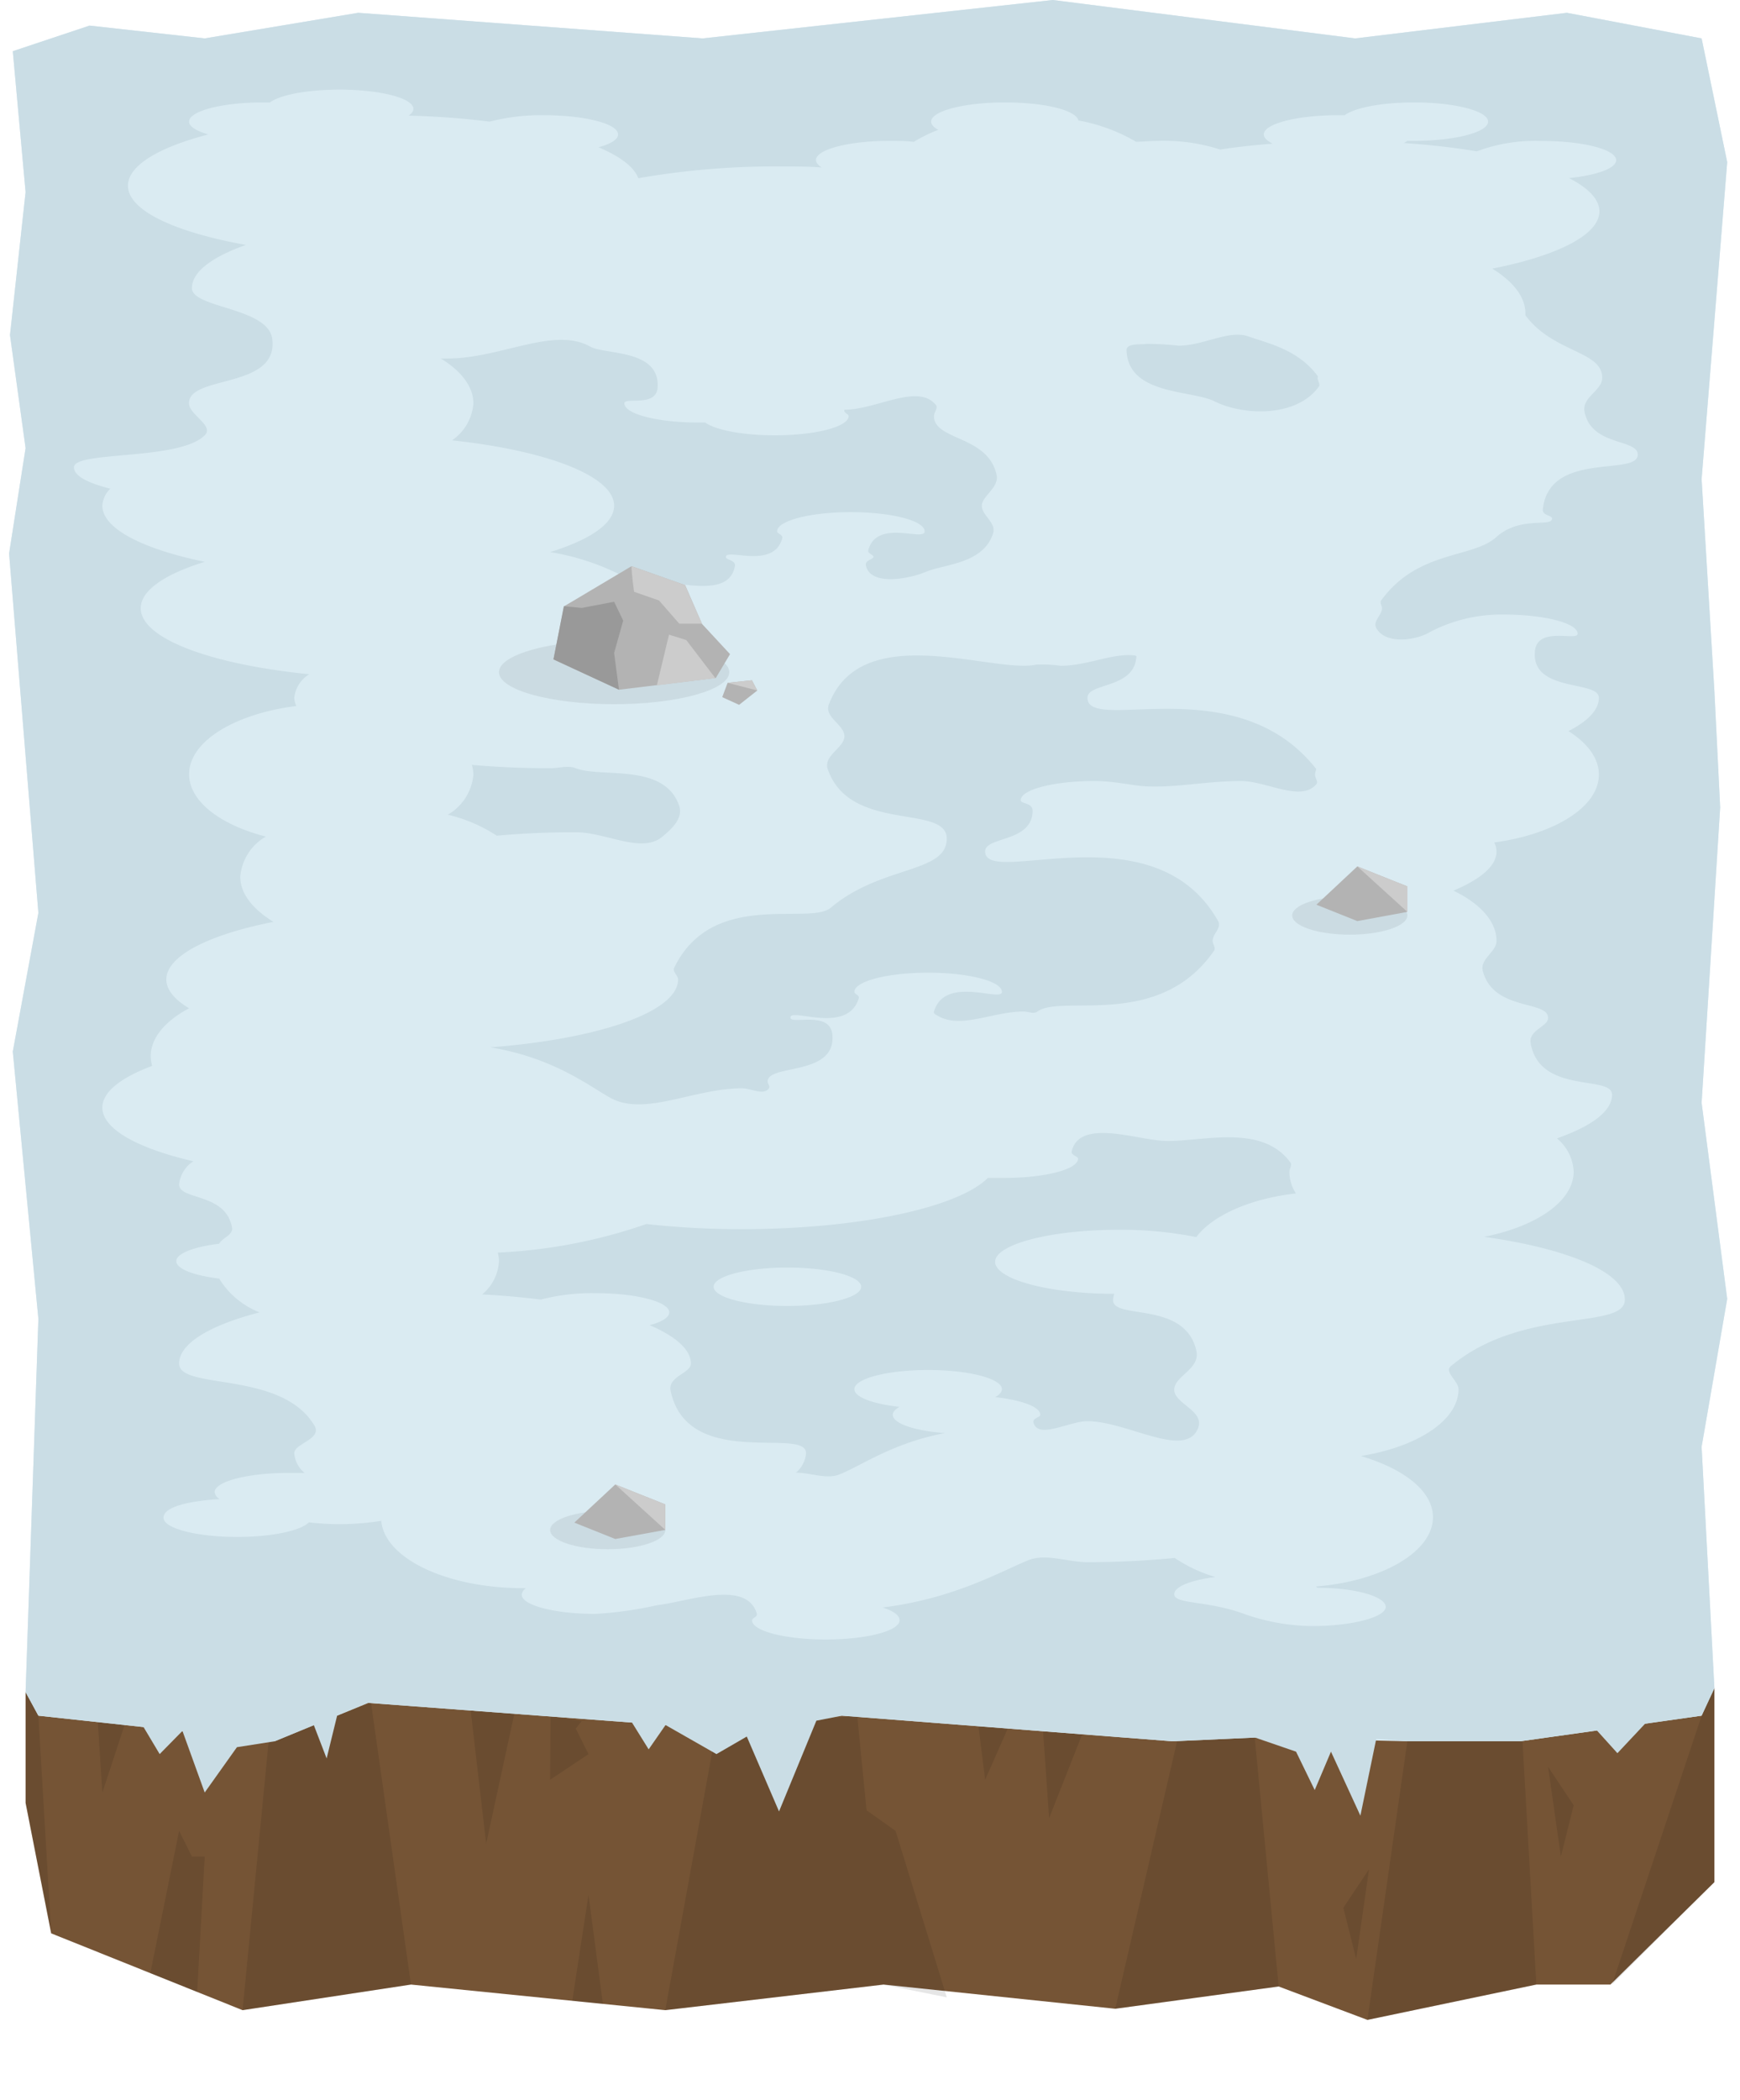 <svg viewBox="0 0 136 164" xmlns="http://www.w3.org/2000/svg"><path d="m134 147-8.13 8h-5.79l-13.2 2.76-6.94-2.61-12.77 1.74-18.11-1.89-17.06 2-19.88-2-13.16 2-14.96-6-2-10.19v-8.65l132-.31v3.15z" fill="#755435"/><path d="m133 134-14.18 2h-8.82l-11.93-.29-6.44.29-25.85-2-10.17 1-26.85-2-7.29 3-18.47-2-1-1.84 1-29.15-2-20.88 2-10.83-2.29-28.07 1.29-8.23-1.22-8.83 1.22-11.17-1-11 6-2 9 1 11.99-2 26.93 2 27.37-3 23.63 3 16.55-2 10.53 2 2 9.66-2 24.76 1 16.58.45 9.06-1.45 23.07 2 15.31-2 11.56 1 18.85z" fill="#daebf2"/><g opacity=".1"><path d="m3 134-1-1.84v8.65l2 10.19z"/><path d="m29 133-8 3-2.04 21 13.16-2z"/><path d="m67 134-11 1-4 22 17.06-2 4.94 1-4-13-2.27-1.61z"/><path d="m98.07 135.71-6.07.29-4.83 20.89 12.77-1.74z"/><path d="m119 136h-9l-3.12 21.76 13.2-2.76z"/><path d="m134 131.85-1 2.15-7 21 8-8z"/></g><g opacity=".1"><path d="m36.79 133.6 1.21 10.4 2.2-10.15z"/><path d="m44.73 156.27 1.27-8.27 1.12 8.51z"/><path d="m76.48 134.83.52 4.17 1.77-4z"/><path d="m81.53 135.22.47 6.78 2.58-6.54z"/><path d="m121 138 1 7 1-4z"/><path d="m106 153 1-7-2 3z"/><path d="m7.64 134.42.36 5.58 1.76-5.34z"/><path d="m11.75 154.11 2.25-11.11 1 2h1l-.59 10.57z"/><path d="m43.03 134.06-.03 4.94 3-2-1-2 .47-.58z"/></g><g fill="#cadde5"><path d="m37 31.5a3.82 3.82 0 0 1 -1.67 2.89c7.42.8 12.67 2.79 12.67 5.11 0 1.39-1.88 2.65-5 3.62a19 19 0 0 1 6.5 2.32c2.24-.56 7.39 1.73 7.94-1.22.09-.49-.7-.46-.7-.72 0-.71 3.74 1 4.4-1.46.07-.29-.4-.35-.4-.54 0-.83 2.58-1.5 5.76-1.5s5.77.67 5.77 1.5-3.74-1-4.4 1.46c-.08.29.4.35.4.54s-.68.24-.59.66c.34 1.63 3.35 1.07 4.72.49s4.48-.61 5.22-3c.26-.83-.88-1.39-.88-2.15s1.39-1.42 1.15-2.43c-.68-3.07-4.89-2.66-4.89-4.57 0-.3.34-.64.15-.87-1.41-1.73-4.63.37-7.15.37-.09.25.33.32.33.5 0 .83-2.58 1.5-5.77 1.5-2.52 0-4.65-.42-5.44-1h-.56c-3.18 0-5.76-.67-5.76-1.5 0-.52 2.51.34 2.6-1.25.18-3-4.13-2.53-5.27-3.18-2.83-1.59-7.02.93-11.13.93h-.55c1.55.94 2.55 2.17 2.55 3.5z"/><path d="m100.87 90.81c-2.3-3.19-7.24-1.53-10-1.71-2.15-.13-6.48-1.71-7.1.8-.08.35.49.39.49.6 0 .83-2.58 1.5-5.77 1.5-.44 0-.86 0-1.28 0-2.28 2.29-10.01 4-19.21 4a67.31 67.31 0 0 1 -7.48-.4 40.89 40.89 0 0 1 -11.61 2.23 3 3 0 0 1 .09.67 3.59 3.59 0 0 1 -1.32 2.6c1.61.08 3.14.22 4.59.4a16 16 0 0 1 4.27-.5c3.19 0 5.77.67 5.77 1.5 0 .39-.58.75-1.53 1 2 .86 3.22 1.89 3.22 3 0 .76-1.84 1-1.58 2.15 1.35 6.22 10.58 2.75 10.58 4.85a2.19 2.19 0 0 1 -.79 1.52c1.17 0 2.39.55 3.42.13 1.68-.67 4.19-2.47 8.22-3.22-2.36-.18-4.07-.75-4.07-1.43 0-.22.19-.43.52-.62-2.07-.23-3.52-.76-3.52-1.38 0-.83 2.58-1.5 5.76-1.5s5.77.67 5.77 1.5c0 .22-.19.43-.52.62 2.07.23 3.52.76 3.52 1.38 0 .22-.64.25-.53.62.39 1.31 2.77-.12 4.22-.12 3.1 0 7.65 3 8.64.55.55-1.36-1.86-1.92-1.86-3s2-1.59 1.74-3c-.85-4-6.52-2.44-6.52-4a1.7 1.7 0 0 1 .09-.5c-5.17 0-9.31-1.15-9.31-2.5s4.3-2.5 9.61-2.5a29.88 29.88 0 0 1 6.11.57c1.28-1.69 4.19-3 7.79-3.41a3.11 3.11 0 0 1 -.51-1.66c0-.28.22-.55.09-.74zm-39.33 11.19c-3.18 0-5.76-.67-5.76-1.5s2.58-1.5 5.76-1.5 5.77.67 5.77 1.5-2.58 1.5-5.77 1.5z"/><path d="m45 65c2.39 0 5.17 1.72 6.79.33.67-.56 1.64-1.41 1.29-2.41-1.17-3.37-6.08-2.14-8.08-2.92-.6-.24-1.3 0-2 0-2.14 0-4.19-.09-6.12-.26a2.8 2.8 0 0 1 .12.76 4 4 0 0 1 -2 3.13 12.08 12.08 0 0 1 3.83 1.64c1.97-.18 4.03-.27 6.17-.27z"/><path d="m103 29.38c-1.55-2.09-3.86-2.55-5.41-3.1s-3.49.72-5.49.72a21 21 0 0 0 -2.46-.14c-.53.07-1.61-.07-1.59.5.13 3.53 5.12 3.08 6.91 4 2.12 1.06 6.32 1.31 8.12-1.16.14-.18-.09-.44-.09-.67.01-.07.01-.12.01-.15z"/><path d="m102.83 60c-6.26-7.87-17.83-2.66-17.83-5.5 0-1.21 3.67-.67 3.82-3.22 0-.06-.09-.08-.15-.09-1.75-.19-3.67.81-5.78.81a9.84 9.84 0 0 0 -1.89-.09c-3.37.73-13.62-3.6-16.2 3.07-.44 1.02 1.2 1.61 1.2 2.52s-1.67 1.5-1.3 2.58c1.73 5 9.3 2.69 9.3 5.42s-5.12 2.06-9.07 5.4c-1.67 1.41-9.25-1.47-12.23 4.68-.16.31.3.6.3.92 0 2.53-6.22 4.65-14.67 5.3 5.07.84 7.81 3.11 9.48 4 2.68 1.37 6.46-.8 10.19-.8.71 0 1.69.59 2.1 0 .11-.15-.1-.35-.1-.53 0-1.4 5.35-.38 5.06-3.65-.17-1.94-3.28-.75-3.28-1.35 0-.79 4.45 1.36 5.34-1.49.08-.26-.34-.33-.34-.51 0-.83 2.58-1.5 5.76-1.5s5.77.67 5.77 1.5-4.45-1.33-5.31 1.53c-.06.18.19.27.3.34 1.8 1.05 4.33-.34 6.7-.34.37 0 .79.23 1.09 0 1.9-1.38 9.52 1.46 13.81-4.76.14-.21-.12-.5-.12-.76 0-.53.71-1 .44-1.52-4.98-8.9-18.22-2.59-18.22-5.46 0-1.19 3.7-.69 3.71-3.18 0-.64-.93-.52-.93-.82 0-.83 2.58-1.5 5.76-1.5 1.53 0 2.88.34 3.94.41 2.33.14 4.86-.41 7.52-.41 2 0 4.7 1.68 5.89.24.16-.19-.11-.49-.11-.74s.16-.39.05-.5z"/><path d="m133 86.13 1.45-23.07-.45-9.06-1-16.58 2-24.76-2-9.66-10.53-2-16.55 2-23.63-3-27.37 3-26.92-2-12 2-9-1-6 2 1 11-1.22 11.17 1.22 8.83-1.29 8.23 2.29 28.07-2 10.83 2 20.87-1 29.16 1 1.84 8.22.89 1.26 2.11 1.78-1.81 1.74 4.81 2.52-3.54 2.95-.46 3.06-1.26 1 2.6.82-3.34 2.43-1 20.62 1.54 1.3 2.09 1.32-1.9 3.98 2.27 2.37-1.37 2.52 5.85 2.92-7.09 2-.39 25.85 2 6.44-.29 3.2 1.1 1.46 3 1.27-3 2.3 5 1.24-6 2.43.19h8.82l6-.84 1.6 1.77 2.16-2.3 4.42-.63 1-2.15-1-18.85 2-11.55zm-12.41-46.36c-.06.51.72.47.72.73 0 .7-2.5-.23-4.36 1.45s-6.13 1-9 4.95c-.12.17.07.4.07.6 0 .54-.73 1-.45 1.55.71 1.3 3.09 1 4.26.28a12 12 0 0 1 5.71-1.33c3.19 0 5.77.67 5.77 1.5 0 .6-3.16-.62-3.34 1.36-.3 3.26 5 2.24 5 3.64 0 .94-.86 1.83-2.38 2.6 1.49.94 2.38 2.12 2.38 3.4 0 2.53-3.47 4.66-8.18 5.3a1.62 1.62 0 0 1 .18.7c0 1.13-1.25 2.18-3.37 3.06 2.07 1 3.37 2.39 3.37 3.94 0 .84-1.32 1.39-1.07 2.35.85 3.15 5.1 2.25 5.1 3.65 0 .7-1.56.94-1.36 2 .73 4 6.36 2.43 6.36 4 0 1.29-1.62 2.47-4.31 3.41a3.58 3.58 0 0 1 1.31 2.59c0 2.31-2.88 4.28-7 5.1 6.5.91 11 2.76 11 4.9 0 2.42-8 .5-13.61 5.21-.53.44.61 1.16.61 1.79 0 2.43-3.2 4.5-7.63 5.22 3.36 1 5.63 2.73 5.63 4.78 0 2.71-4 5-9.15 5.41l.13.1c3 0 5.33.7 5.33 1.49s-2.58 1.5-5.77 1.5a16.35 16.35 0 0 1 -5.44-1c-2.81-1-5.32-.7-5.32-1.49 0-.59 1.31-1.1 3.21-1.34a11.74 11.74 0 0 1 -3.18-1.49c-2.13.21-4.41.33-6.81.33-1.6 0-3.24-.71-4.63-.15-2.09.84-5.78 3-11.39 3.69.83.26 1.33.6 1.33 1 0 .83-2.58 1.5-5.77 1.5s-5.76-.67-5.76-1.5c0-.19.45-.25.37-.53-.8-2.68-5.42-.92-7.78-.65a30.15 30.15 0 0 1 -4.83.68c-3.18 0-5.76-.67-5.76-1.5a.67.67 0 0 1 .34-.51h-.23c-6 0-10.84-2.34-11.09-5.26a20.6 20.6 0 0 1 -5.66.12c-.63.65-2.89 1.14-5.6 1.14-3.18 0-5.76-.67-5.76-1.5s1.87-1.3 4.4-1.46a.69.69 0 0 1 -.4-.54c0-.83 2.58-1.5 5.76-1.5h1.27a2.18 2.18 0 0 1 -.81-1.54c0-.76 2.2-1.1 1.58-2.15-2.58-4.35-10.58-2.75-10.58-4.85 0-1.58 2.42-3 6.29-4a6.47 6.47 0 0 1 -3.16-2.64c-2-.24-3.35-.76-3.35-1.36s1.37-1.12 3.35-1.36c.24-.46 1.14-.7 1-1.29-.5-2.71-4.13-2.09-4.13-3.35a2.44 2.44 0 0 1 1.11-1.8c-4.34-1.01-7.11-2.51-7.11-4.2 0-1.22 1.46-2.34 3.89-3.25a3.24 3.24 0 0 1 -.11-.75c0-1.45 1.14-2.76 3-3.75-1.14-.68-1.78-1.45-1.78-2.25 0-1.84 3.31-3.5 8.37-4.5-1.61-1-2.59-2.19-2.59-3.53a4 4 0 0 1 2-3.13c-3.55-.91-6-2.75-6-4.87 0-2.57 3.57-4.72 8.38-5.33a1.78 1.78 0 0 1 -.16-.64 2.46 2.46 0 0 1 1.17-1.84c-7.68-.77-13.17-2.78-13.17-5.16 0-1.39 1.88-2.65 5-3.62-4.83-1-8-2.59-8-4.38a2 2 0 0 1 .62-1.33c-1.76-.45-2.84-1-2.84-1.67 0-1.31 8.22-.5 10.22-2.5.77-.76-1.23-1.6-1.23-2.51 0-2.22 7-1.09 6.51-5-.28-2.49-6.28-2.41-6.28-3.99 0-1.27 1.59-2.44 4.22-3.37-5.54-1-9.22-2.68-9.22-4.63 0-1.57 2.42-3 6.28-4-.93-.27-1.5-.62-1.5-1 0-.83 2.58-1.5 5.76-1.5h.56c.79-.59 2.92-1 5.44-1 3.19 0 5.77.67 5.77 1.5 0 .19-.13.36-.37.53 2.24.06 4.36.22 6.33.47a16 16 0 0 1 4.27-.5c3.19 0 5.77.67 5.77 1.5 0 .39-.58.75-1.53 1 1.67.71 2.78 1.53 3.11 2.42a62.16 62.16 0 0 1 11.11-.92c1.1 0 2.17 0 3.22.08-.28-.18-.44-.38-.44-.58 0-.83 2.58-1.5 5.76-1.5.66 0 1.29 0 1.88.08a11.83 11.83 0 0 1 1.92-.94c-.36-.19-.56-.41-.56-.64 0-.83 2.58-1.5 5.76-1.5s5.57.62 5.75 1.41a13.64 13.64 0 0 1 4.5 1.66c.55 0 1.14-.07 1.75-.07a14.35 14.35 0 0 1 4.83.68c1.29-.2 2.67-.35 4.11-.46-.45-.22-.7-.46-.7-.72 0-.83 2.58-1.5 5.76-1.5h.56c.79-.59 2.92-1 5.44-1 3.19 0 5.77.67 5.77 1.5s-2.58 1.5-5.77 1.5h-.54a1.78 1.78 0 0 1 -.27.17c2 .14 4 .36 5.7.65a13.06 13.06 0 0 1 5.12-.81c3.19 0 5.77.67 5.77 1.5 0 .64-1.53 1.18-3.69 1.4 1.52.77 2.38 1.66 2.38 2.6 0 1.84-3.31 3.47-8.37 4.47 1.61 1 2.59 2.19 2.59 3.53v.12c2.2 2.95 6 2.75 6 4.88 0 1-1.6 1.5-1.38 2.65.53 2.71 4.16 2.09 4.16 3.35-.01 1.72-6.92-.34-7.42 4.26z"/></g><ellipse cx="105.5" cy="71.5" opacity=".07" rx="4.5" ry="1.5"/><path d="m102.89 70.66 3.2-2.99 3.91 1.56v1.99l-3.91.72z" fill="#b3b3b3"/><path d="m106.09 67.67 3.91 1.56v1.99z" fill="#ccc"/><ellipse cx="48" cy="52.5" opacity=".07" rx="9" ry="2.5"/><path d="m55.95 52.95-7.57.92-5.12-2.37.83-4.15.75-.44 4.52-2.69 4.19 1.48 1.32 3.03 2.19 2.36" fill="#b3b3b3"/><path d="m49.36 44.22c0 .6.2 2 .2 2l1.95.68 1.58 1.81h1.78l-1.07-2.41-.25-.6z" fill="#ccc"/><path d="m53.64 49.99-1.35-.42-.95 3.96 4.57-.57z" fill="#ccc"/><path d="m48 51 .71-2.53-.71-1.47-2.53.48-1.4-.13-.81 4.15 5.12 2.37z" fill="#999"/><path d="m56.45 54.45.42-1.12 1.9-.2.42.8-1.42 1.12z" fill="#b3b3b3"/><path d="m56.87 53.33 1.9-.2.42.8z" fill="#ccc"/><ellipse cx="47.5" cy="119.5" opacity=".07" rx="4.5" ry="1.5"/><path d="m44.89 118.92 3.2-2.98 3.91 1.56v1.99l-3.91.71z" fill="#b3b3b3"/><path d="m48.09 115.94 3.91 1.56v1.99z" fill="#ccc"/></svg>